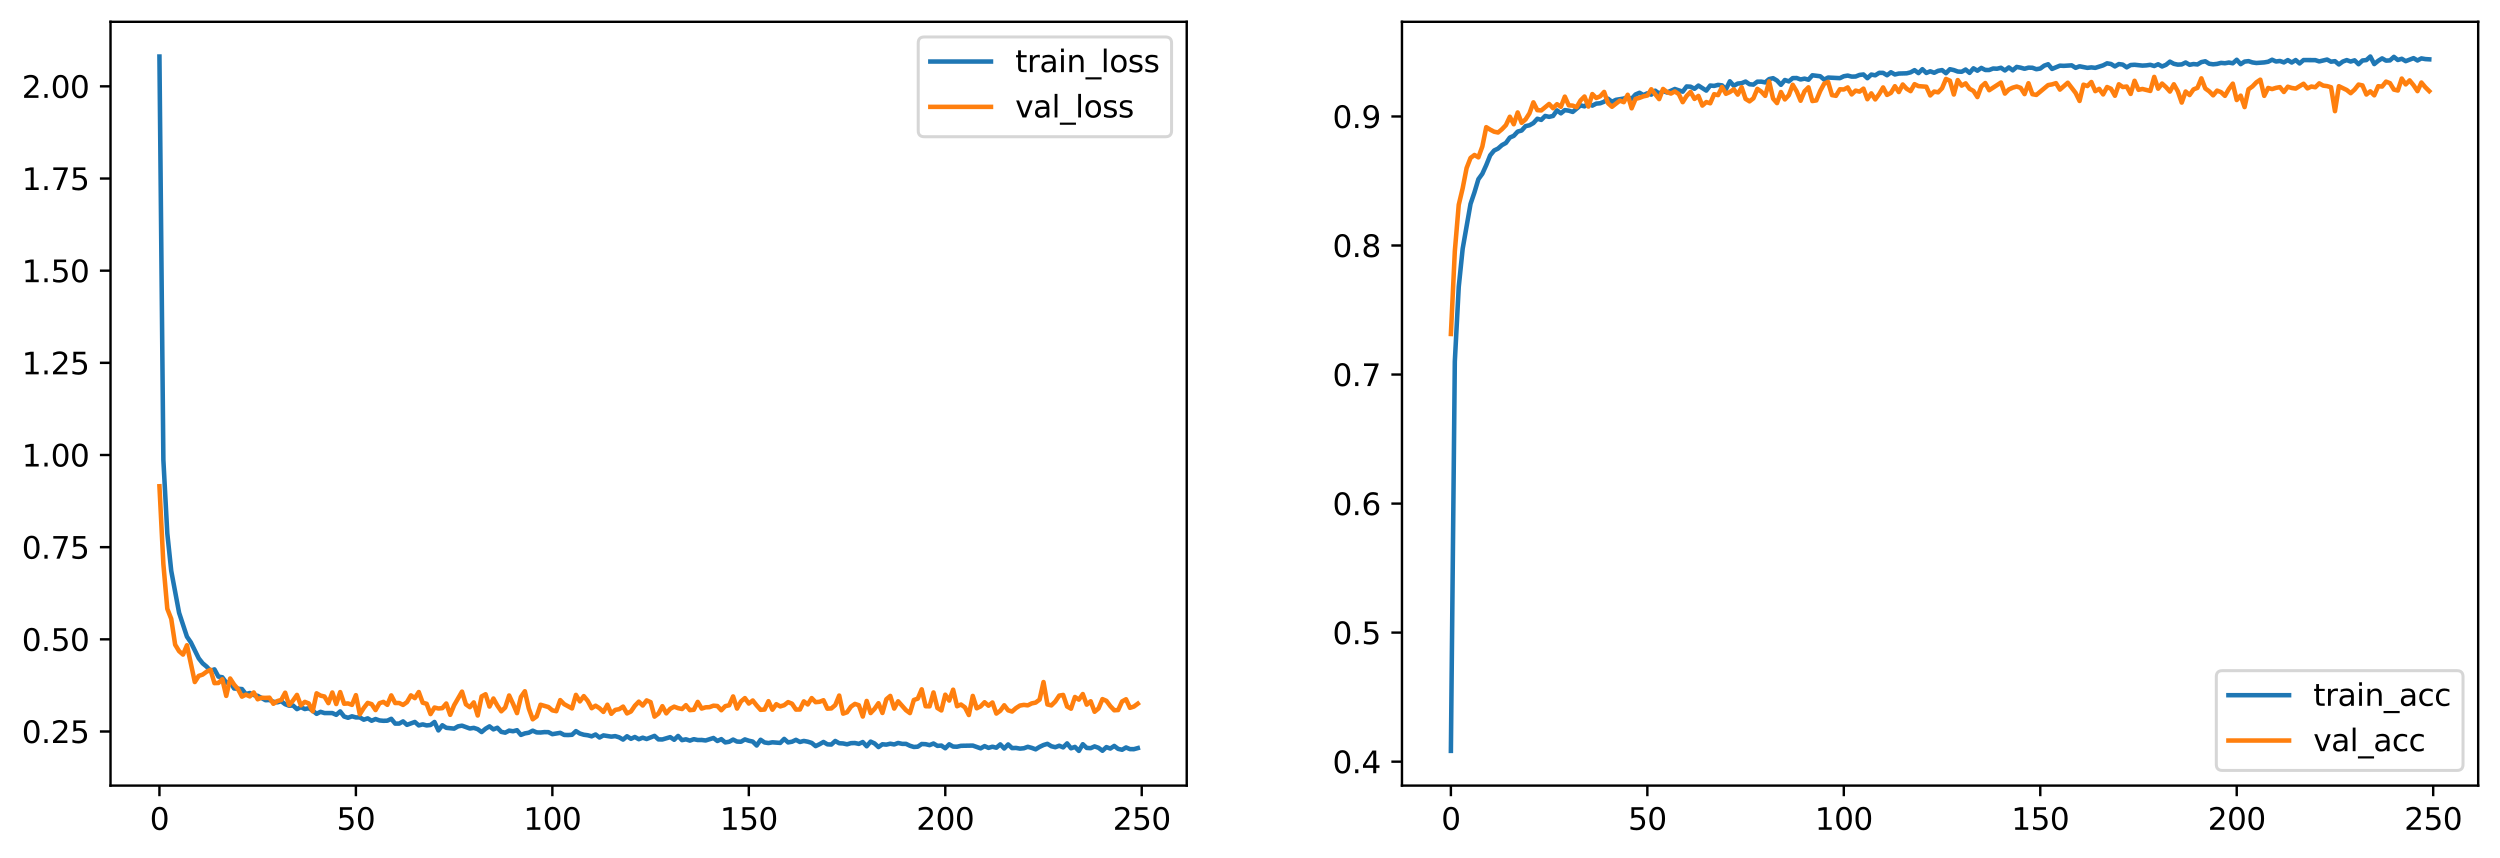 <?xml version="1.0" encoding="utf-8" standalone="no"?>
<!DOCTYPE svg PUBLIC "-//W3C//DTD SVG 1.1//EN"
  "http://www.w3.org/Graphics/SVG/1.1/DTD/svg11.dtd">
<svg xmlns:xlink="http://www.w3.org/1999/xlink" width="824.866pt" height="283.078pt" viewBox="0 0 824.866 283.078" xmlns="http://www.w3.org/2000/svg" version="1.1">
 <defs>
  <style type="text/css">*{stroke-linejoin: round; stroke-linecap: butt}</style>
 </defs>
 <g id="figure_1">
  <g id="patch_1">
   <path d="M 0 283.078 
L 824.866 283.078 
L 824.866 0 
L 0 0 
z
" style="fill: #ffffff"/>
  </g>
  <g id="axes_1">
   <g id="patch_2">
    <path d="M 36.466 259.2 
L 391.557 259.2 
L 391.557 7.2 
L 36.466 7.2 
z
" style="fill: #ffffff"/>
   </g>
   <g id="matplotlib.axis_1">
    <g id="xtick_1">
     <g id="line2d_1">
      <defs>
       <path id="m55090506db" d="M 0 0 
L 0 3.5 
" style="stroke: #000000; stroke-width: 0.8"/>
      </defs>
      <g>
       <use xlink:href="#m55090506db" x="52.606" y="259.2" style="stroke: #000000; stroke-width: 0.8"/>
      </g>
     </g>
     <g id="text_1">
      <!-- 0 -->
      <g transform="translate(49.425 273.798) scale(0.1 -0.1)">
       <defs>
        <path id="DejaVuSans-30" d="M 2034 4250 
Q 1547 4250 1301 3770 
Q 1056 3291 1056 2328 
Q 1056 1369 1301 889 
Q 1547 409 2034 409 
Q 2525 409 2770 889 
Q 3016 1369 3016 2328 
Q 3016 3291 2770 3770 
Q 2525 4250 2034 4250 
z
M 2034 4750 
Q 2819 4750 3233 4129 
Q 3647 3509 3647 2328 
Q 3647 1150 3233 529 
Q 2819 -91 2034 -91 
Q 1250 -91 836 529 
Q 422 1150 422 2328 
Q 422 3509 836 4129 
Q 1250 4750 2034 4750 
z
" transform="scale(0.016)"/>
       </defs>
       <use xlink:href="#DejaVuSans-30"/>
      </g>
     </g>
    </g>
    <g id="xtick_2">
     <g id="line2d_2">
      <g>
       <use xlink:href="#m55090506db" x="117.427" y="259.2" style="stroke: #000000; stroke-width: 0.8"/>
      </g>
     </g>
     <g id="text_2">
      <!-- 50 -->
      <g transform="translate(111.065 273.798) scale(0.1 -0.1)">
       <defs>
        <path id="DejaVuSans-35" d="M 691 4666 
L 3169 4666 
L 3169 4134 
L 1269 4134 
L 1269 2991 
Q 1406 3038 1543 3061 
Q 1681 3084 1819 3084 
Q 2600 3084 3056 2656 
Q 3513 2228 3513 1497 
Q 3513 744 3044 326 
Q 2575 -91 1722 -91 
Q 1428 -91 1123 -41 
Q 819 9 494 109 
L 494 744 
Q 775 591 1075 516 
Q 1375 441 1709 441 
Q 2250 441 2565 725 
Q 2881 1009 2881 1497 
Q 2881 1984 2565 2268 
Q 2250 2553 1709 2553 
Q 1456 2553 1204 2497 
Q 953 2441 691 2322 
L 691 4666 
z
" transform="scale(0.016)"/>
       </defs>
       <use xlink:href="#DejaVuSans-35"/>
       <use xlink:href="#DejaVuSans-30" x="63.623"/>
      </g>
     </g>
    </g>
    <g id="xtick_3">
     <g id="line2d_3">
      <g>
       <use xlink:href="#m55090506db" x="182.249" y="259.2" style="stroke: #000000; stroke-width: 0.8"/>
      </g>
     </g>
     <g id="text_3">
      <!-- 100 -->
      <g transform="translate(172.705 273.798) scale(0.1 -0.1)">
       <defs>
        <path id="DejaVuSans-31" d="M 794 531 
L 1825 531 
L 1825 4091 
L 703 3866 
L 703 4441 
L 1819 4666 
L 2450 4666 
L 2450 531 
L 3481 531 
L 3481 0 
L 794 0 
L 794 531 
z
" transform="scale(0.016)"/>
       </defs>
       <use xlink:href="#DejaVuSans-31"/>
       <use xlink:href="#DejaVuSans-30" x="63.623"/>
       <use xlink:href="#DejaVuSans-30" x="127.246"/>
      </g>
     </g>
    </g>
    <g id="xtick_4">
     <g id="line2d_4">
      <g>
       <use xlink:href="#m55090506db" x="247.07" y="259.2" style="stroke: #000000; stroke-width: 0.8"/>
      </g>
     </g>
     <g id="text_4">
      <!-- 150 -->
      <g transform="translate(237.526 273.798) scale(0.1 -0.1)">
       <use xlink:href="#DejaVuSans-31"/>
       <use xlink:href="#DejaVuSans-35" x="63.623"/>
       <use xlink:href="#DejaVuSans-30" x="127.246"/>
      </g>
     </g>
    </g>
    <g id="xtick_5">
     <g id="line2d_5">
      <g>
       <use xlink:href="#m55090506db" x="311.891" y="259.2" style="stroke: #000000; stroke-width: 0.8"/>
      </g>
     </g>
     <g id="text_5">
      <!-- 200 -->
      <g transform="translate(302.347 273.798) scale(0.1 -0.1)">
       <defs>
        <path id="DejaVuSans-32" d="M 1228 531 
L 3431 531 
L 3431 0 
L 469 0 
L 469 531 
Q 828 903 1448 1529 
Q 2069 2156 2228 2338 
Q 2531 2678 2651 2914 
Q 2772 3150 2772 3378 
Q 2772 3750 2511 3984 
Q 2250 4219 1831 4219 
Q 1534 4219 1204 4116 
Q 875 4013 500 3803 
L 500 4441 
Q 881 4594 1212 4672 
Q 1544 4750 1819 4750 
Q 2544 4750 2975 4387 
Q 3406 4025 3406 3419 
Q 3406 3131 3298 2873 
Q 3191 2616 2906 2266 
Q 2828 2175 2409 1742 
Q 1991 1309 1228 531 
z
" transform="scale(0.016)"/>
       </defs>
       <use xlink:href="#DejaVuSans-32"/>
       <use xlink:href="#DejaVuSans-30" x="63.623"/>
       <use xlink:href="#DejaVuSans-30" x="127.246"/>
      </g>
     </g>
    </g>
    <g id="xtick_6">
     <g id="line2d_6">
      <g>
       <use xlink:href="#m55090506db" x="376.712" y="259.2" style="stroke: #000000; stroke-width: 0.8"/>
      </g>
     </g>
     <g id="text_6">
      <!-- 250 -->
      <g transform="translate(367.169 273.798) scale(0.1 -0.1)">
       <use xlink:href="#DejaVuSans-32"/>
       <use xlink:href="#DejaVuSans-35" x="63.623"/>
       <use xlink:href="#DejaVuSans-30" x="127.246"/>
      </g>
     </g>
    </g>
   </g>
   <g id="matplotlib.axis_2">
    <g id="ytick_1">
     <g id="line2d_7">
      <defs>
       <path id="m81f13181a9" d="M 0 0 
L -3.5 0 
" style="stroke: #000000; stroke-width: 0.8"/>
      </defs>
      <g>
       <use xlink:href="#m81f13181a9" x="36.466" y="241.354" style="stroke: #000000; stroke-width: 0.8"/>
      </g>
     </g>
     <g id="text_7">
      <!-- 0.25 -->
      <g transform="translate(7.2 245.154) scale(0.1 -0.1)">
       <defs>
        <path id="DejaVuSans-2e" d="M 684 794 
L 1344 794 
L 1344 0 
L 684 0 
L 684 794 
z
" transform="scale(0.016)"/>
       </defs>
       <use xlink:href="#DejaVuSans-30"/>
       <use xlink:href="#DejaVuSans-2e" x="63.623"/>
       <use xlink:href="#DejaVuSans-32" x="95.41"/>
       <use xlink:href="#DejaVuSans-35" x="159.033"/>
      </g>
     </g>
    </g>
    <g id="ytick_2">
     <g id="line2d_8">
      <g>
       <use xlink:href="#m81f13181a9" x="36.466" y="210.945" style="stroke: #000000; stroke-width: 0.8"/>
      </g>
     </g>
     <g id="text_8">
      <!-- 0.50 -->
      <g transform="translate(7.2 214.744) scale(0.1 -0.1)">
       <use xlink:href="#DejaVuSans-30"/>
       <use xlink:href="#DejaVuSans-2e" x="63.623"/>
       <use xlink:href="#DejaVuSans-35" x="95.41"/>
       <use xlink:href="#DejaVuSans-30" x="159.033"/>
      </g>
     </g>
    </g>
    <g id="ytick_3">
     <g id="line2d_9">
      <g>
       <use xlink:href="#m81f13181a9" x="36.466" y="180.536" style="stroke: #000000; stroke-width: 0.8"/>
      </g>
     </g>
     <g id="text_9">
      <!-- 0.75 -->
      <g transform="translate(7.2 184.335) scale(0.1 -0.1)">
       <defs>
        <path id="DejaVuSans-37" d="M 525 4666 
L 3525 4666 
L 3525 4397 
L 1831 0 
L 1172 0 
L 2766 4134 
L 525 4134 
L 525 4666 
z
" transform="scale(0.016)"/>
       </defs>
       <use xlink:href="#DejaVuSans-30"/>
       <use xlink:href="#DejaVuSans-2e" x="63.623"/>
       <use xlink:href="#DejaVuSans-37" x="95.41"/>
       <use xlink:href="#DejaVuSans-35" x="159.033"/>
      </g>
     </g>
    </g>
    <g id="ytick_4">
     <g id="line2d_10">
      <g>
       <use xlink:href="#m81f13181a9" x="36.466" y="150.127" style="stroke: #000000; stroke-width: 0.8"/>
      </g>
     </g>
     <g id="text_10">
      <!-- 1.00 -->
      <g transform="translate(7.2 153.926) scale(0.1 -0.1)">
       <use xlink:href="#DejaVuSans-31"/>
       <use xlink:href="#DejaVuSans-2e" x="63.623"/>
       <use xlink:href="#DejaVuSans-30" x="95.41"/>
       <use xlink:href="#DejaVuSans-30" x="159.033"/>
      </g>
     </g>
    </g>
    <g id="ytick_5">
     <g id="line2d_11">
      <g>
       <use xlink:href="#m81f13181a9" x="36.466" y="119.718" style="stroke: #000000; stroke-width: 0.8"/>
      </g>
     </g>
     <g id="text_11">
      <!-- 1.25 -->
      <g transform="translate(7.2 123.517) scale(0.1 -0.1)">
       <use xlink:href="#DejaVuSans-31"/>
       <use xlink:href="#DejaVuSans-2e" x="63.623"/>
       <use xlink:href="#DejaVuSans-32" x="95.41"/>
       <use xlink:href="#DejaVuSans-35" x="159.033"/>
      </g>
     </g>
    </g>
    <g id="ytick_6">
     <g id="line2d_12">
      <g>
       <use xlink:href="#m81f13181a9" x="36.466" y="89.309" style="stroke: #000000; stroke-width: 0.8"/>
      </g>
     </g>
     <g id="text_12">
      <!-- 1.50 -->
      <g transform="translate(7.2 93.108) scale(0.1 -0.1)">
       <use xlink:href="#DejaVuSans-31"/>
       <use xlink:href="#DejaVuSans-2e" x="63.623"/>
       <use xlink:href="#DejaVuSans-35" x="95.41"/>
       <use xlink:href="#DejaVuSans-30" x="159.033"/>
      </g>
     </g>
    </g>
    <g id="ytick_7">
     <g id="line2d_13">
      <g>
       <use xlink:href="#m81f13181a9" x="36.466" y="58.9" style="stroke: #000000; stroke-width: 0.8"/>
      </g>
     </g>
     <g id="text_13">
      <!-- 1.75 -->
      <g transform="translate(7.2 62.699) scale(0.1 -0.1)">
       <use xlink:href="#DejaVuSans-31"/>
       <use xlink:href="#DejaVuSans-2e" x="63.623"/>
       <use xlink:href="#DejaVuSans-37" x="95.41"/>
       <use xlink:href="#DejaVuSans-35" x="159.033"/>
      </g>
     </g>
    </g>
    <g id="ytick_8">
     <g id="line2d_14">
      <g>
       <use xlink:href="#m81f13181a9" x="36.466" y="28.491" style="stroke: #000000; stroke-width: 0.8"/>
      </g>
     </g>
     <g id="text_14">
      <!-- 2.00 -->
      <g transform="translate(7.2 32.29) scale(0.1 -0.1)">
       <use xlink:href="#DejaVuSans-32"/>
       <use xlink:href="#DejaVuSans-2e" x="63.623"/>
       <use xlink:href="#DejaVuSans-30" x="95.41"/>
       <use xlink:href="#DejaVuSans-30" x="159.033"/>
      </g>
     </g>
    </g>
   </g>
   <g id="line2d_15">
    <path d="M 52.606 18.655 
L 53.903 151.743 
L 55.199 175.978 
L 56.495 188.338 
L 59.088 202.178 
L 61.681 210.065 
L 62.978 211.962 
L 65.57 217.216 
L 66.867 218.864 
L 68.163 219.941 
L 69.46 221.35 
L 70.756 220.86 
L 72.053 223.238 
L 73.349 223.458 
L 74.645 225.226 
L 75.942 225.052 
L 77.238 227.159 
L 79.831 227.355 
L 81.127 229.01 
L 82.424 228.655 
L 83.72 229.332 
L 85.017 229.593 
L 87.61 231.033 
L 88.906 230.956 
L 90.202 231.539 
L 91.499 231.741 
L 92.795 231.372 
L 94.092 232.357 
L 95.388 232.85 
L 96.685 232.779 
L 97.981 233.962 
L 99.277 233.324 
L 100.574 233.94 
L 101.87 233.68 
L 103.167 234.462 
L 104.463 235.527 
L 105.76 234.866 
L 107.056 235.27 
L 109.649 235.274 
L 110.945 235.855 
L 112.242 234.732 
L 113.538 236.408 
L 114.835 236.827 
L 116.131 236.343 
L 117.427 236.706 
L 118.724 236.705 
L 120.02 237.462 
L 121.317 237.018 
L 122.613 237.806 
L 123.91 237.244 
L 125.206 237.708 
L 126.502 237.827 
L 127.799 237.786 
L 129.095 237.172 
L 130.392 238.755 
L 131.688 238.756 
L 132.984 238.024 
L 134.281 239.157 
L 136.874 238.212 
L 138.17 239.348 
L 139.467 239.007 
L 140.763 239.349 
L 142.059 239.211 
L 143.356 238.217 
L 144.652 240.988 
L 145.949 239.303 
L 147.245 240.136 
L 149.838 240.405 
L 151.134 239.656 
L 152.431 239.43 
L 155.024 240.369 
L 156.32 240.158 
L 157.617 240.581 
L 158.913 241.534 
L 160.209 240.433 
L 161.506 239.663 
L 162.802 240.654 
L 164.099 240.126 
L 165.395 241.472 
L 166.692 241.741 
L 167.988 241.062 
L 169.284 241.275 
L 170.581 240.93 
L 171.877 242.475 
L 173.174 241.982 
L 174.47 241.757 
L 175.767 241.086 
L 177.063 241.655 
L 178.359 241.69 
L 179.656 241.551 
L 180.952 241.573 
L 182.249 242.234 
L 184.842 241.799 
L 186.138 242.481 
L 187.434 242.524 
L 188.731 242.436 
L 190.027 241.235 
L 191.324 242.033 
L 192.62 242.422 
L 193.916 242.595 
L 195.213 242.948 
L 196.509 242.341 
L 197.806 243.34 
L 199.102 242.642 
L 201.695 243.053 
L 202.991 242.886 
L 204.288 243.279 
L 205.584 244.02 
L 206.881 242.931 
L 208.177 243.759 
L 209.474 243.175 
L 210.77 243.896 
L 212.066 243.399 
L 213.363 243.828 
L 215.956 242.804 
L 217.252 243.965 
L 218.549 243.978 
L 221.141 243.216 
L 222.438 244.083 
L 223.734 242.829 
L 225.031 244.206 
L 226.327 243.932 
L 227.624 244.362 
L 228.92 243.891 
L 230.216 244.167 
L 231.513 244.149 
L 232.809 244.318 
L 235.402 243.504 
L 236.699 244.484 
L 237.995 243.878 
L 239.291 244.951 
L 240.588 244.741 
L 241.884 244.022 
L 243.181 244.678 
L 244.477 244.74 
L 245.774 243.966 
L 247.07 244.404 
L 248.366 244.684 
L 249.663 245.969 
L 250.959 244.094 
L 252.256 244.967 
L 253.552 245.168 
L 254.848 244.919 
L 257.441 245.123 
L 258.738 243.804 
L 260.034 244.958 
L 261.331 244.721 
L 262.627 244.107 
L 263.923 244.811 
L 265.22 244.471 
L 266.516 244.717 
L 267.813 245.117 
L 269.109 246.173 
L 270.406 245.553 
L 271.702 244.808 
L 272.998 245.591 
L 274.295 245.661 
L 275.591 244.484 
L 276.888 245.229 
L 278.184 245.301 
L 279.481 245.585 
L 280.777 245.2 
L 282.073 245.157 
L 283.37 245.438 
L 284.666 244.839 
L 285.963 246.22 
L 287.259 244.694 
L 288.556 245.297 
L 289.852 246.487 
L 291.148 245.57 
L 292.445 245.692 
L 293.741 245.382 
L 295.038 245.629 
L 296.334 245.138 
L 297.631 245.427 
L 298.927 245.431 
L 300.223 246.056 
L 301.52 246.456 
L 302.816 246.369 
L 304.113 245.483 
L 305.409 245.542 
L 306.705 245.855 
L 308.002 245.321 
L 309.298 246.097 
L 310.595 245.995 
L 311.891 246.881 
L 313.188 245.583 
L 314.484 246.333 
L 315.78 246.376 
L 317.077 246.076 
L 320.966 246.001 
L 323.559 246.914 
L 324.855 246.179 
L 326.152 246.756 
L 327.448 246.376 
L 328.745 246.705 
L 330.041 245.61 
L 331.338 246.961 
L 332.634 245.629 
L 333.93 246.831 
L 335.227 246.776 
L 336.523 247.004 
L 337.82 246.882 
L 339.116 246.408 
L 340.413 246.758 
L 341.709 247.236 
L 343.005 246.433 
L 344.302 245.816 
L 345.598 245.425 
L 346.895 246.218 
L 348.191 246.541 
L 349.488 246.048 
L 350.784 246.596 
L 352.08 245.284 
L 353.377 246.896 
L 354.673 246.442 
L 355.97 247.745 
L 357.266 245.557 
L 358.563 246.771 
L 359.859 246.856 
L 361.155 246.271 
L 362.452 246.734 
L 363.748 247.708 
L 365.045 246.511 
L 366.341 246.976 
L 367.637 246.123 
L 368.934 247.094 
L 370.23 247.378 
L 371.527 246.625 
L 372.823 247.169 
L 374.12 247.189 
L 375.416 246.836 
L 375.416 246.836 
" clip-path="url(#pe7d62c629b)" style="fill: none; stroke: #1f77b4; stroke-width: 1.5; stroke-linecap: square"/>
   </g>
   <g id="line2d_16">
    <path d="M 52.606 160.44 
L 53.903 186.114 
L 55.199 200.861 
L 56.495 204.172 
L 57.792 212.72 
L 59.088 214.845 
L 60.385 215.976 
L 61.681 212.907 
L 64.274 225.021 
L 65.57 223.004 
L 66.867 222.575 
L 68.163 221.632 
L 69.46 220.988 
L 70.756 225.394 
L 72.053 225.343 
L 73.349 224.12 
L 74.645 229.598 
L 75.942 223.879 
L 77.238 225.877 
L 78.535 227.378 
L 79.831 229.846 
L 81.127 229.205 
L 82.424 229.774 
L 83.72 228.478 
L 85.017 230.72 
L 86.313 230.212 
L 87.61 230.269 
L 88.906 230.198 
L 90.202 232.21 
L 91.499 231.313 
L 92.795 230.944 
L 94.092 228.56 
L 95.388 232.619 
L 96.685 231.131 
L 97.981 229.292 
L 99.277 232.725 
L 100.574 231.586 
L 101.87 232.093 
L 103.167 234.691 
L 104.463 228.765 
L 105.76 229.514 
L 107.056 229.812 
L 108.352 231.994 
L 109.649 228.489 
L 110.945 232.289 
L 112.242 228.37 
L 113.538 232.19 
L 114.835 232.094 
L 116.131 232.563 
L 117.427 229.372 
L 118.724 235.687 
L 120.02 233.609 
L 121.317 231.927 
L 122.613 232.329 
L 123.91 234.275 
L 125.206 232.035 
L 126.502 231.586 
L 127.799 232.556 
L 129.095 229.45 
L 130.392 231.963 
L 131.688 231.947 
L 132.984 232.582 
L 134.281 231.669 
L 135.577 229.439 
L 136.874 230.34 
L 138.17 228.332 
L 139.467 231.854 
L 140.763 232.213 
L 142.059 235.599 
L 143.356 233.453 
L 144.652 233.77 
L 145.949 233.643 
L 147.245 232.127 
L 148.542 235.846 
L 149.838 232.695 
L 152.431 228.206 
L 153.727 232.4 
L 155.024 233.328 
L 156.32 231.758 
L 157.617 236.073 
L 158.913 229.774 
L 160.209 229.073 
L 161.506 233.116 
L 162.802 230.479 
L 164.099 232.798 
L 165.395 234.684 
L 166.692 233.443 
L 167.988 229.472 
L 169.284 232.244 
L 170.581 235.289 
L 171.877 229.949 
L 173.174 228.082 
L 174.47 233.751 
L 175.767 237.324 
L 177.063 236.382 
L 178.359 232.526 
L 180.952 233.288 
L 182.249 234.374 
L 183.545 234.653 
L 184.842 231.005 
L 186.138 232.33 
L 188.731 233.742 
L 190.027 229.278 
L 191.324 231.415 
L 192.62 229.689 
L 193.916 231.251 
L 195.213 233.671 
L 196.509 232.845 
L 197.806 233.673 
L 199.102 234.889 
L 200.399 232.523 
L 201.695 235.51 
L 202.991 234.233 
L 204.288 233.994 
L 205.584 233.141 
L 206.881 235.389 
L 208.177 234.752 
L 209.474 232.856 
L 210.77 231.514 
L 212.066 232.774 
L 213.363 231.096 
L 214.659 231.669 
L 215.956 236.436 
L 217.252 235.45 
L 218.549 233.01 
L 219.845 235.363 
L 221.141 233.864 
L 222.438 233.161 
L 223.734 233.653 
L 225.031 233.929 
L 226.327 232.671 
L 227.624 234.311 
L 228.92 234.185 
L 230.216 231.594 
L 231.513 233.787 
L 232.809 233.38 
L 234.106 233.321 
L 235.402 232.838 
L 236.699 232.947 
L 237.995 234.335 
L 239.291 232.996 
L 240.588 232.703 
L 241.884 229.789 
L 243.181 233.782 
L 244.477 231.439 
L 245.774 230.345 
L 247.07 232.13 
L 248.366 231.128 
L 249.663 232.765 
L 250.959 234.21 
L 252.256 234.108 
L 253.552 231.361 
L 254.848 234.16 
L 256.145 232.348 
L 257.441 233.078 
L 258.738 232.674 
L 260.034 231.66 
L 261.331 232.191 
L 262.627 234.124 
L 263.923 234.092 
L 265.22 231.422 
L 266.516 232.426 
L 267.813 230.341 
L 269.109 231.68 
L 270.406 231.552 
L 271.702 231.045 
L 272.998 233.821 
L 274.295 233.739 
L 275.591 232.641 
L 276.888 229.5 
L 278.184 235.463 
L 279.481 235.004 
L 280.777 233.148 
L 282.073 232.255 
L 283.37 232.685 
L 284.666 236.413 
L 285.963 231.28 
L 287.259 235.264 
L 288.556 233.883 
L 289.852 232.032 
L 291.148 235.231 
L 292.445 230.716 
L 293.741 229.618 
L 295.038 233.78 
L 296.334 231.398 
L 298.927 234.321 
L 300.223 235.28 
L 301.52 230.954 
L 302.816 230.513 
L 304.113 227.448 
L 305.409 233.015 
L 306.705 233.049 
L 308.002 228.48 
L 309.298 233.61 
L 310.595 234.408 
L 311.891 229.217 
L 313.188 231.147 
L 314.484 227.569 
L 315.78 233.019 
L 317.077 232.459 
L 318.373 233.385 
L 319.67 235.91 
L 320.966 229.621 
L 322.263 233.696 
L 323.559 233.07 
L 324.855 231.707 
L 326.152 232.845 
L 327.448 231.791 
L 328.745 235.431 
L 330.041 234.506 
L 331.338 232.708 
L 332.634 234.358 
L 333.93 234.77 
L 335.227 233.625 
L 336.523 232.795 
L 337.82 232.572 
L 339.116 232.728 
L 340.413 232.084 
L 341.709 231.814 
L 343.005 230.832 
L 344.302 225.051 
L 345.598 232.432 
L 346.895 232.743 
L 348.191 231.464 
L 349.488 229.517 
L 350.784 229.295 
L 352.08 233.102 
L 353.377 233.825 
L 354.673 229.978 
L 355.97 230.847 
L 357.266 229.008 
L 358.563 232.493 
L 359.859 231.392 
L 361.155 234.837 
L 362.452 233.755 
L 363.748 230.677 
L 365.045 231.228 
L 366.341 232.976 
L 367.637 234.349 
L 368.934 234.271 
L 370.23 231.438 
L 371.527 230.724 
L 372.823 233.544 
L 374.12 233.132 
L 375.416 232.178 
L 375.416 232.178 
" clip-path="url(#pe7d62c629b)" style="fill: none; stroke: #ff7f0e; stroke-width: 1.5; stroke-linecap: square"/>
   </g>
   <g id="patch_3">
    <path d="M 36.466 259.2 
L 36.466 7.2 
" style="fill: none; stroke: #000000; stroke-width: 0.8; stroke-linejoin: miter; stroke-linecap: square"/>
   </g>
   <g id="patch_4">
    <path d="M 391.557 259.2 
L 391.557 7.2 
" style="fill: none; stroke: #000000; stroke-width: 0.8; stroke-linejoin: miter; stroke-linecap: square"/>
   </g>
   <g id="patch_5">
    <path d="M 36.466 259.2 
L 391.557 259.2 
" style="fill: none; stroke: #000000; stroke-width: 0.8; stroke-linejoin: miter; stroke-linecap: square"/>
   </g>
   <g id="patch_6">
    <path d="M 36.466 7.2 
L 391.557 7.2 
" style="fill: none; stroke: #000000; stroke-width: 0.8; stroke-linejoin: miter; stroke-linecap: square"/>
   </g>
   <g id="legend_1">
    <g id="patch_7">
     <path d="M 304.966 45.112 
L 384.557 45.112 
Q 386.557 45.112 386.557 43.112 
L 386.557 14.2 
Q 386.557 12.2 384.557 12.2 
L 304.966 12.2 
Q 302.966 12.2 302.966 14.2 
L 302.966 43.112 
Q 302.966 45.112 304.966 45.112 
z
" style="fill: #ffffff; opacity: 0.8; stroke: #cccccc; stroke-linejoin: miter"/>
    </g>
    <g id="line2d_17">
     <path d="M 306.966 20.298 
L 316.966 20.298 
L 326.966 20.298 
" style="fill: none; stroke: #1f77b4; stroke-width: 1.5; stroke-linecap: square"/>
    </g>
    <g id="text_15">
     <!-- train_loss -->
     <g transform="translate(334.966 23.798) scale(0.1 -0.1)">
      <defs>
       <path id="DejaVuSans-74" d="M 1172 4494 
L 1172 3500 
L 2356 3500 
L 2356 3053 
L 1172 3053 
L 1172 1153 
Q 1172 725 1289 603 
Q 1406 481 1766 481 
L 2356 481 
L 2356 0 
L 1766 0 
Q 1100 0 847 248 
Q 594 497 594 1153 
L 594 3053 
L 172 3053 
L 172 3500 
L 594 3500 
L 594 4494 
L 1172 4494 
z
" transform="scale(0.016)"/>
       <path id="DejaVuSans-72" d="M 2631 2963 
Q 2534 3019 2420 3045 
Q 2306 3072 2169 3072 
Q 1681 3072 1420 2755 
Q 1159 2438 1159 1844 
L 1159 0 
L 581 0 
L 581 3500 
L 1159 3500 
L 1159 2956 
Q 1341 3275 1631 3429 
Q 1922 3584 2338 3584 
Q 2397 3584 2469 3576 
Q 2541 3569 2628 3553 
L 2631 2963 
z
" transform="scale(0.016)"/>
       <path id="DejaVuSans-61" d="M 2194 1759 
Q 1497 1759 1228 1600 
Q 959 1441 959 1056 
Q 959 750 1161 570 
Q 1363 391 1709 391 
Q 2188 391 2477 730 
Q 2766 1069 2766 1631 
L 2766 1759 
L 2194 1759 
z
M 3341 1997 
L 3341 0 
L 2766 0 
L 2766 531 
Q 2569 213 2275 61 
Q 1981 -91 1556 -91 
Q 1019 -91 701 211 
Q 384 513 384 1019 
Q 384 1609 779 1909 
Q 1175 2209 1959 2209 
L 2766 2209 
L 2766 2266 
Q 2766 2663 2505 2880 
Q 2244 3097 1772 3097 
Q 1472 3097 1187 3025 
Q 903 2953 641 2809 
L 641 3341 
Q 956 3463 1253 3523 
Q 1550 3584 1831 3584 
Q 2591 3584 2966 3190 
Q 3341 2797 3341 1997 
z
" transform="scale(0.016)"/>
       <path id="DejaVuSans-69" d="M 603 3500 
L 1178 3500 
L 1178 0 
L 603 0 
L 603 3500 
z
M 603 4863 
L 1178 4863 
L 1178 4134 
L 603 4134 
L 603 4863 
z
" transform="scale(0.016)"/>
       <path id="DejaVuSans-6e" d="M 3513 2113 
L 3513 0 
L 2938 0 
L 2938 2094 
Q 2938 2591 2744 2837 
Q 2550 3084 2163 3084 
Q 1697 3084 1428 2787 
Q 1159 2491 1159 1978 
L 1159 0 
L 581 0 
L 581 3500 
L 1159 3500 
L 1159 2956 
Q 1366 3272 1645 3428 
Q 1925 3584 2291 3584 
Q 2894 3584 3203 3211 
Q 3513 2838 3513 2113 
z
" transform="scale(0.016)"/>
       <path id="DejaVuSans-5f" d="M 3263 -1063 
L 3263 -1509 
L -63 -1509 
L -63 -1063 
L 3263 -1063 
z
" transform="scale(0.016)"/>
       <path id="DejaVuSans-6c" d="M 603 4863 
L 1178 4863 
L 1178 0 
L 603 0 
L 603 4863 
z
" transform="scale(0.016)"/>
       <path id="DejaVuSans-6f" d="M 1959 3097 
Q 1497 3097 1228 2736 
Q 959 2375 959 1747 
Q 959 1119 1226 758 
Q 1494 397 1959 397 
Q 2419 397 2687 759 
Q 2956 1122 2956 1747 
Q 2956 2369 2687 2733 
Q 2419 3097 1959 3097 
z
M 1959 3584 
Q 2709 3584 3137 3096 
Q 3566 2609 3566 1747 
Q 3566 888 3137 398 
Q 2709 -91 1959 -91 
Q 1206 -91 779 398 
Q 353 888 353 1747 
Q 353 2609 779 3096 
Q 1206 3584 1959 3584 
z
" transform="scale(0.016)"/>
       <path id="DejaVuSans-73" d="M 2834 3397 
L 2834 2853 
Q 2591 2978 2328 3040 
Q 2066 3103 1784 3103 
Q 1356 3103 1142 2972 
Q 928 2841 928 2578 
Q 928 2378 1081 2264 
Q 1234 2150 1697 2047 
L 1894 2003 
Q 2506 1872 2764 1633 
Q 3022 1394 3022 966 
Q 3022 478 2636 193 
Q 2250 -91 1575 -91 
Q 1294 -91 989 -36 
Q 684 19 347 128 
L 347 722 
Q 666 556 975 473 
Q 1284 391 1588 391 
Q 1994 391 2212 530 
Q 2431 669 2431 922 
Q 2431 1156 2273 1281 
Q 2116 1406 1581 1522 
L 1381 1569 
Q 847 1681 609 1914 
Q 372 2147 372 2553 
Q 372 3047 722 3315 
Q 1072 3584 1716 3584 
Q 2034 3584 2315 3537 
Q 2597 3491 2834 3397 
z
" transform="scale(0.016)"/>
      </defs>
      <use xlink:href="#DejaVuSans-74"/>
      <use xlink:href="#DejaVuSans-72" x="39.209"/>
      <use xlink:href="#DejaVuSans-61" x="80.322"/>
      <use xlink:href="#DejaVuSans-69" x="141.602"/>
      <use xlink:href="#DejaVuSans-6e" x="169.385"/>
      <use xlink:href="#DejaVuSans-5f" x="232.764"/>
      <use xlink:href="#DejaVuSans-6c" x="282.764"/>
      <use xlink:href="#DejaVuSans-6f" x="310.547"/>
      <use xlink:href="#DejaVuSans-73" x="371.729"/>
      <use xlink:href="#DejaVuSans-73" x="423.828"/>
     </g>
    </g>
    <g id="line2d_18">
     <path d="M 306.966 35.255 
L 316.966 35.255 
L 326.966 35.255 
" style="fill: none; stroke: #ff7f0e; stroke-width: 1.5; stroke-linecap: square"/>
    </g>
    <g id="text_16">
     <!-- val_loss -->
     <g transform="translate(334.966 38.755) scale(0.1 -0.1)">
      <defs>
       <path id="DejaVuSans-76" d="M 191 3500 
L 800 3500 
L 1894 563 
L 2988 3500 
L 3597 3500 
L 2284 0 
L 1503 0 
L 191 3500 
z
" transform="scale(0.016)"/>
      </defs>
      <use xlink:href="#DejaVuSans-76"/>
      <use xlink:href="#DejaVuSans-61" x="59.18"/>
      <use xlink:href="#DejaVuSans-6c" x="120.459"/>
      <use xlink:href="#DejaVuSans-5f" x="148.242"/>
      <use xlink:href="#DejaVuSans-6c" x="198.242"/>
      <use xlink:href="#DejaVuSans-6f" x="226.025"/>
      <use xlink:href="#DejaVuSans-73" x="287.207"/>
      <use xlink:href="#DejaVuSans-73" x="339.307"/>
     </g>
    </g>
   </g>
  </g>
  <g id="axes_2">
   <g id="patch_8">
    <path d="M 462.575 259.2 
L 817.666 259.2 
L 817.666 7.2 
L 462.575 7.2 
z
" style="fill: #ffffff"/>
   </g>
   <g id="matplotlib.axis_3">
    <g id="xtick_7">
     <g id="line2d_19">
      <g>
       <use xlink:href="#m55090506db" x="478.715" y="259.2" style="stroke: #000000; stroke-width: 0.8"/>
      </g>
     </g>
     <g id="text_17">
      <!-- 0 -->
      <g transform="translate(475.534 273.798) scale(0.1 -0.1)">
       <use xlink:href="#DejaVuSans-30"/>
      </g>
     </g>
    </g>
    <g id="xtick_8">
     <g id="line2d_20">
      <g>
       <use xlink:href="#m55090506db" x="543.536" y="259.2" style="stroke: #000000; stroke-width: 0.8"/>
      </g>
     </g>
     <g id="text_18">
      <!-- 50 -->
      <g transform="translate(537.174 273.798) scale(0.1 -0.1)">
       <use xlink:href="#DejaVuSans-35"/>
       <use xlink:href="#DejaVuSans-30" x="63.623"/>
      </g>
     </g>
    </g>
    <g id="xtick_9">
     <g id="line2d_21">
      <g>
       <use xlink:href="#m55090506db" x="608.358" y="259.2" style="stroke: #000000; stroke-width: 0.8"/>
      </g>
     </g>
     <g id="text_19">
      <!-- 100 -->
      <g transform="translate(598.814 273.798) scale(0.1 -0.1)">
       <use xlink:href="#DejaVuSans-31"/>
       <use xlink:href="#DejaVuSans-30" x="63.623"/>
       <use xlink:href="#DejaVuSans-30" x="127.246"/>
      </g>
     </g>
    </g>
    <g id="xtick_10">
     <g id="line2d_22">
      <g>
       <use xlink:href="#m55090506db" x="673.179" y="259.2" style="stroke: #000000; stroke-width: 0.8"/>
      </g>
     </g>
     <g id="text_20">
      <!-- 150 -->
      <g transform="translate(663.635 273.798) scale(0.1 -0.1)">
       <use xlink:href="#DejaVuSans-31"/>
       <use xlink:href="#DejaVuSans-35" x="63.623"/>
       <use xlink:href="#DejaVuSans-30" x="127.246"/>
      </g>
     </g>
    </g>
    <g id="xtick_11">
     <g id="line2d_23">
      <g>
       <use xlink:href="#m55090506db" x="738" y="259.2" style="stroke: #000000; stroke-width: 0.8"/>
      </g>
     </g>
     <g id="text_21">
      <!-- 200 -->
      <g transform="translate(728.457 273.798) scale(0.1 -0.1)">
       <use xlink:href="#DejaVuSans-32"/>
       <use xlink:href="#DejaVuSans-30" x="63.623"/>
       <use xlink:href="#DejaVuSans-30" x="127.246"/>
      </g>
     </g>
    </g>
    <g id="xtick_12">
     <g id="line2d_24">
      <g>
       <use xlink:href="#m55090506db" x="802.822" y="259.2" style="stroke: #000000; stroke-width: 0.8"/>
      </g>
     </g>
     <g id="text_22">
      <!-- 250 -->
      <g transform="translate(793.278 273.798) scale(0.1 -0.1)">
       <use xlink:href="#DejaVuSans-32"/>
       <use xlink:href="#DejaVuSans-35" x="63.623"/>
       <use xlink:href="#DejaVuSans-30" x="127.246"/>
      </g>
     </g>
    </g>
   </g>
   <g id="matplotlib.axis_4">
    <g id="ytick_9">
     <g id="line2d_25">
      <g>
       <use xlink:href="#m81f13181a9" x="462.575" y="251.306" style="stroke: #000000; stroke-width: 0.8"/>
      </g>
     </g>
     <g id="text_23">
      <!-- 0.4 -->
      <g transform="translate(439.672 255.105) scale(0.1 -0.1)">
       <defs>
        <path id="DejaVuSans-34" d="M 2419 4116 
L 825 1625 
L 2419 1625 
L 2419 4116 
z
M 2253 4666 
L 3047 4666 
L 3047 1625 
L 3713 1625 
L 3713 1100 
L 3047 1100 
L 3047 0 
L 2419 0 
L 2419 1100 
L 313 1100 
L 313 1709 
L 2253 4666 
z
" transform="scale(0.016)"/>
       </defs>
       <use xlink:href="#DejaVuSans-30"/>
       <use xlink:href="#DejaVuSans-2e" x="63.623"/>
       <use xlink:href="#DejaVuSans-34" x="95.41"/>
      </g>
     </g>
    </g>
    <g id="ytick_10">
     <g id="line2d_26">
      <g>
       <use xlink:href="#m81f13181a9" x="462.575" y="208.73" style="stroke: #000000; stroke-width: 0.8"/>
      </g>
     </g>
     <g id="text_24">
      <!-- 0.5 -->
      <g transform="translate(439.672 212.529) scale(0.1 -0.1)">
       <use xlink:href="#DejaVuSans-30"/>
       <use xlink:href="#DejaVuSans-2e" x="63.623"/>
       <use xlink:href="#DejaVuSans-35" x="95.41"/>
      </g>
     </g>
    </g>
    <g id="ytick_11">
     <g id="line2d_27">
      <g>
       <use xlink:href="#m81f13181a9" x="462.575" y="166.154" style="stroke: #000000; stroke-width: 0.8"/>
      </g>
     </g>
     <g id="text_25">
      <!-- 0.6 -->
      <g transform="translate(439.672 169.954) scale(0.1 -0.1)">
       <defs>
        <path id="DejaVuSans-36" d="M 2113 2584 
Q 1688 2584 1439 2293 
Q 1191 2003 1191 1497 
Q 1191 994 1439 701 
Q 1688 409 2113 409 
Q 2538 409 2786 701 
Q 3034 994 3034 1497 
Q 3034 2003 2786 2293 
Q 2538 2584 2113 2584 
z
M 3366 4563 
L 3366 3988 
Q 3128 4100 2886 4159 
Q 2644 4219 2406 4219 
Q 1781 4219 1451 3797 
Q 1122 3375 1075 2522 
Q 1259 2794 1537 2939 
Q 1816 3084 2150 3084 
Q 2853 3084 3261 2657 
Q 3669 2231 3669 1497 
Q 3669 778 3244 343 
Q 2819 -91 2113 -91 
Q 1303 -91 875 529 
Q 447 1150 447 2328 
Q 447 3434 972 4092 
Q 1497 4750 2381 4750 
Q 2619 4750 2861 4703 
Q 3103 4656 3366 4563 
z
" transform="scale(0.016)"/>
       </defs>
       <use xlink:href="#DejaVuSans-30"/>
       <use xlink:href="#DejaVuSans-2e" x="63.623"/>
       <use xlink:href="#DejaVuSans-36" x="95.41"/>
      </g>
     </g>
    </g>
    <g id="ytick_12">
     <g id="line2d_28">
      <g>
       <use xlink:href="#m81f13181a9" x="462.575" y="123.579" style="stroke: #000000; stroke-width: 0.8"/>
      </g>
     </g>
     <g id="text_26">
      <!-- 0.7 -->
      <g transform="translate(439.672 127.378) scale(0.1 -0.1)">
       <use xlink:href="#DejaVuSans-30"/>
       <use xlink:href="#DejaVuSans-2e" x="63.623"/>
       <use xlink:href="#DejaVuSans-37" x="95.41"/>
      </g>
     </g>
    </g>
    <g id="ytick_13">
     <g id="line2d_29">
      <g>
       <use xlink:href="#m81f13181a9" x="462.575" y="81.003" style="stroke: #000000; stroke-width: 0.8"/>
      </g>
     </g>
     <g id="text_27">
      <!-- 0.8 -->
      <g transform="translate(439.672 84.802) scale(0.1 -0.1)">
       <defs>
        <path id="DejaVuSans-38" d="M 2034 2216 
Q 1584 2216 1326 1975 
Q 1069 1734 1069 1313 
Q 1069 891 1326 650 
Q 1584 409 2034 409 
Q 2484 409 2743 651 
Q 3003 894 3003 1313 
Q 3003 1734 2745 1975 
Q 2488 2216 2034 2216 
z
M 1403 2484 
Q 997 2584 770 2862 
Q 544 3141 544 3541 
Q 544 4100 942 4425 
Q 1341 4750 2034 4750 
Q 2731 4750 3128 4425 
Q 3525 4100 3525 3541 
Q 3525 3141 3298 2862 
Q 3072 2584 2669 2484 
Q 3125 2378 3379 2068 
Q 3634 1759 3634 1313 
Q 3634 634 3220 271 
Q 2806 -91 2034 -91 
Q 1263 -91 848 271 
Q 434 634 434 1313 
Q 434 1759 690 2068 
Q 947 2378 1403 2484 
z
M 1172 3481 
Q 1172 3119 1398 2916 
Q 1625 2713 2034 2713 
Q 2441 2713 2670 2916 
Q 2900 3119 2900 3481 
Q 2900 3844 2670 4047 
Q 2441 4250 2034 4250 
Q 1625 4250 1398 4047 
Q 1172 3844 1172 3481 
z
" transform="scale(0.016)"/>
       </defs>
       <use xlink:href="#DejaVuSans-30"/>
       <use xlink:href="#DejaVuSans-2e" x="63.623"/>
       <use xlink:href="#DejaVuSans-38" x="95.41"/>
      </g>
     </g>
    </g>
    <g id="ytick_14">
     <g id="line2d_30">
      <g>
       <use xlink:href="#m81f13181a9" x="462.575" y="38.427" style="stroke: #000000; stroke-width: 0.8"/>
      </g>
     </g>
     <g id="text_28">
      <!-- 0.9 -->
      <g transform="translate(439.672 42.227) scale(0.1 -0.1)">
       <defs>
        <path id="DejaVuSans-39" d="M 703 97 
L 703 672 
Q 941 559 1184 500 
Q 1428 441 1663 441 
Q 2288 441 2617 861 
Q 2947 1281 2994 2138 
Q 2813 1869 2534 1725 
Q 2256 1581 1919 1581 
Q 1219 1581 811 2004 
Q 403 2428 403 3163 
Q 403 3881 828 4315 
Q 1253 4750 1959 4750 
Q 2769 4750 3195 4129 
Q 3622 3509 3622 2328 
Q 3622 1225 3098 567 
Q 2575 -91 1691 -91 
Q 1453 -91 1209 -44 
Q 966 3 703 97 
z
M 1959 2075 
Q 2384 2075 2632 2365 
Q 2881 2656 2881 3163 
Q 2881 3666 2632 3958 
Q 2384 4250 1959 4250 
Q 1534 4250 1286 3958 
Q 1038 3666 1038 3163 
Q 1038 2656 1286 2365 
Q 1534 2075 1959 2075 
z
" transform="scale(0.016)"/>
       </defs>
       <use xlink:href="#DejaVuSans-30"/>
       <use xlink:href="#DejaVuSans-2e" x="63.623"/>
       <use xlink:href="#DejaVuSans-39" x="95.41"/>
      </g>
     </g>
    </g>
   </g>
   <g id="line2d_31">
    <path d="M 478.715 247.745 
L 480.012 119.283 
L 481.308 94.635 
L 482.604 82.046 
L 485.197 67.295 
L 486.494 63.458 
L 487.79 59.126 
L 489.087 57.34 
L 490.383 54.476 
L 491.679 51.251 
L 492.976 49.66 
L 494.272 49.019 
L 495.569 47.874 
L 496.865 47.169 
L 498.162 45.388 
L 499.458 44.825 
L 500.754 43.41 
L 502.051 43.068 
L 503.347 41.624 
L 504.644 41.34 
L 505.94 40.601 
L 507.237 39.186 
L 508.533 39.549 
L 509.829 38.261 
L 511.126 38.555 
L 512.422 38.252 
L 513.719 36.426 
L 515.015 37.39 
L 516.312 36.333 
L 517.608 36.514 
L 518.904 36.925 
L 521.497 34.767 
L 522.794 35.09 
L 524.09 34.111 
L 525.387 34.845 
L 526.683 34.184 
L 527.979 34.072 
L 529.276 33.558 
L 530.572 32.579 
L 531.869 33.587 
L 533.165 32.941 
L 535.758 32.515 
L 537.054 32.05 
L 538.351 32.604 
L 539.647 31.169 
L 540.944 30.616 
L 542.24 31.365 
L 543.536 30.783 
L 544.833 31.223 
L 546.129 29.926 
L 547.426 30.89 
L 548.722 30.009 
L 550.019 30.519 
L 552.611 29.368 
L 555.204 30.244 
L 556.501 28.527 
L 557.797 28.605 
L 559.094 29.29 
L 560.39 28.238 
L 562.983 29.887 
L 564.279 28.228 
L 565.576 28.345 
L 566.872 28.008 
L 568.169 28.169 
L 569.465 29.452 
L 570.761 26.828 
L 572.058 28.301 
L 573.354 27.577 
L 574.651 27.44 
L 575.947 26.911 
L 577.244 27.792 
L 578.54 27.915 
L 579.836 26.941 
L 581.133 26.936 
L 582.429 27.19 
L 583.726 26.089 
L 585.022 25.8 
L 586.319 26.588 
L 587.615 27.983 
L 588.911 26.402 
L 590.208 26.853 
L 591.504 25.776 
L 592.801 25.742 
L 594.097 26.221 
L 595.393 25.942 
L 596.69 26.3 
L 597.986 24.841 
L 600.579 25.159 
L 601.876 26.27 
L 603.172 25.585 
L 607.061 25.786 
L 608.358 25.159 
L 609.654 24.939 
L 610.951 25.277 
L 612.247 25.252 
L 613.543 24.728 
L 614.84 24.572 
L 616.136 25.795 
L 617.433 24.601 
L 618.729 24.851 
L 620.026 24.029 
L 621.322 24.043 
L 622.618 24.826 
L 623.915 23.843 
L 625.211 24.567 
L 626.508 24.268 
L 629.101 24.19 
L 630.397 23.872 
L 631.693 23.152 
L 632.99 24.117 
L 634.286 22.834 
L 635.583 24.068 
L 636.879 23.52 
L 638.176 24.014 
L 639.472 23.368 
L 640.768 23.133 
L 642.065 24.151 
L 643.361 22.839 
L 644.658 23.123 
L 645.954 23.603 
L 647.251 23.681 
L 648.547 22.947 
L 649.843 24.038 
L 651.14 22.546 
L 652.436 23.324 
L 653.733 22.413 
L 655.029 23.084 
L 656.325 23.094 
L 657.622 22.604 
L 658.918 22.678 
L 660.215 22.364 
L 661.511 23.241 
L 662.808 22.257 
L 664.104 23.206 
L 665.4 22.085 
L 666.697 22.325 
L 667.993 22.688 
L 669.29 22.32 
L 670.586 22.36 
L 671.883 22.834 
L 673.179 22.614 
L 674.475 21.669 
L 675.772 21.2 
L 677.068 22.736 
L 679.661 21.665 
L 680.958 21.728 
L 683.55 21.562 
L 684.847 22.379 
L 686.143 21.875 
L 688.736 22.389 
L 690.033 22.237 
L 691.329 22.389 
L 693.922 21.567 
L 695.218 20.896 
L 696.515 21.116 
L 697.811 21.909 
L 699.108 21.141 
L 700.404 21.322 
L 701.7 22.213 
L 702.997 21.459 
L 704.293 21.371 
L 706.886 21.645 
L 708.183 21.572 
L 709.479 21.386 
L 710.775 21.777 
L 712.072 21.209 
L 713.368 21.929 
L 714.665 21.386 
L 715.961 20.343 
L 717.257 21.053 
L 718.554 21.327 
L 719.85 21.253 
L 721.147 20.617 
L 722.443 21.376 
L 723.74 21.131 
L 725.036 21.268 
L 726.332 20.49 
L 727.629 20.221 
L 728.925 21.033 
L 730.222 21.214 
L 731.518 21.082 
L 732.815 20.749 
L 734.111 20.867 
L 735.407 20.632 
L 736.704 20.877 
L 738 19.731 
L 739.297 21.156 
L 740.593 20.328 
L 741.89 20.172 
L 743.186 20.598 
L 744.482 20.784 
L 747.075 20.593 
L 748.372 20.372 
L 749.668 19.712 
L 750.965 20.289 
L 752.261 20.118 
L 753.557 20.588 
L 754.854 19.834 
L 756.15 20.627 
L 757.447 19.819 
L 758.743 20.93 
L 760.04 19.819 
L 763.929 19.839 
L 765.225 20.265 
L 767.818 19.648 
L 769.114 20.353 
L 770.411 20.182 
L 771.707 21.258 
L 773.004 20.309 
L 774.3 19.834 
L 775.597 20.304 
L 776.893 19.912 
L 778.189 21.18 
L 779.486 19.961 
L 780.782 19.819 
L 782.079 18.655 
L 783.375 21.136 
L 784.672 20.074 
L 785.968 19.266 
L 787.264 20.005 
L 788.561 19.922 
L 789.857 18.767 
L 791.154 19.79 
L 792.45 19.398 
L 793.747 20.177 
L 796.339 19.188 
L 797.636 19.952 
L 798.932 19.266 
L 800.229 19.496 
L 801.525 19.575 
L 801.525 19.575 
" clip-path="url(#p64ab365f7f)" style="fill: none; stroke: #1f77b4; stroke-width: 1.5; stroke-linecap: square"/>
   </g>
   <g id="line2d_32">
    <path d="M 478.715 110.196 
L 480.012 82.924 
L 481.308 67.553 
L 482.604 62.125 
L 483.901 55.451 
L 485.197 52.114 
L 486.494 51.136 
L 487.79 51.911 
L 489.087 48.338 
L 490.383 41.967 
L 491.679 42.776 
L 492.976 43.45 
L 494.272 43.72 
L 495.569 42.641 
L 496.865 41.293 
L 498.162 38.528 
L 499.458 40.989 
L 500.754 37.113 
L 502.051 40.517 
L 503.347 39.405 
L 504.644 37.382 
L 505.94 33.775 
L 507.237 36.337 
L 508.533 36.438 
L 511.126 34.315 
L 512.422 35.697 
L 513.719 34.382 
L 515.015 35.225 
L 516.312 31.888 
L 517.608 34.753 
L 518.904 34.854 
L 520.201 35.36 
L 521.497 33.135 
L 522.794 31.854 
L 524.09 35.157 
L 525.387 31.045 
L 526.683 32.326 
L 527.979 31.786 
L 529.276 30.337 
L 530.572 34.079 
L 531.869 35.225 
L 534.462 33.202 
L 535.758 33.708 
L 537.054 31.281 
L 538.351 35.731 
L 539.647 32.629 
L 540.944 32.292 
L 542.24 31.786 
L 543.536 31.517 
L 544.833 29.46 
L 547.426 32.697 
L 548.722 29.359 
L 550.019 30.371 
L 551.315 30.876 
L 552.611 30.168 
L 553.908 31.045 
L 555.204 33.708 
L 556.501 31.652 
L 557.797 30.337 
L 559.094 32.629 
L 560.39 31.652 
L 561.686 34.82 
L 562.983 33.674 
L 564.279 34.079 
L 565.576 31.079 
L 566.872 31.382 
L 568.169 28.719 
L 569.465 30.944 
L 570.761 30.371 
L 572.058 29.46 
L 573.354 31.213 
L 574.651 28.786 
L 575.947 32.629 
L 577.244 33.438 
L 578.54 32.427 
L 579.836 29.326 
L 581.133 30.236 
L 582.429 31.618 
L 583.726 26.865 
L 585.022 32.528 
L 586.319 34.011 
L 587.615 30.371 
L 588.911 32.798 
L 590.208 31.416 
L 591.504 27.977 
L 592.801 30.135 
L 594.097 33.236 
L 595.393 30.135 
L 596.69 28.82 
L 597.986 33.337 
L 599.283 33.135 
L 600.579 30 
L 601.876 27.606 
L 603.172 27.033 
L 604.468 31.382 
L 605.765 31.618 
L 607.061 29.46 
L 608.358 29.528 
L 609.654 28.854 
L 610.951 31.146 
L 612.247 29.899 
L 613.543 30.236 
L 614.84 29.258 
L 616.136 32.73 
L 617.433 30.809 
L 618.729 32.798 
L 620.026 31.045 
L 621.322 28.854 
L 622.618 31.315 
L 623.915 30.64 
L 625.211 28.449 
L 626.508 30.371 
L 627.804 27.876 
L 629.101 29.292 
L 630.397 30.067 
L 631.693 27.775 
L 632.99 28.415 
L 635.583 28.618 
L 636.879 31.483 
L 638.176 30.202 
L 639.472 30.472 
L 640.768 29.123 
L 642.065 26.056 
L 643.361 26.629 
L 644.658 31.18 
L 645.954 26.427 
L 647.251 28.247 
L 648.547 27.505 
L 649.843 29.292 
L 651.14 30 
L 652.436 32.022 
L 653.733 28.55 
L 655.029 27.404 
L 656.325 29.764 
L 660.215 27.236 
L 661.511 30.876 
L 662.808 29.528 
L 664.104 28.921 
L 665.4 28.55 
L 666.697 28.989 
L 667.993 31.045 
L 669.29 27.472 
L 670.586 31.079 
L 671.883 31.315 
L 675.772 28.078 
L 677.068 27.842 
L 678.365 27.438 
L 679.661 29.562 
L 682.254 27.303 
L 684.847 30.674 
L 686.143 33.303 
L 687.44 27.944 
L 688.736 28.382 
L 690.033 27.067 
L 691.329 30.067 
L 692.625 29.326 
L 693.922 31.146 
L 695.218 28.719 
L 696.515 29.292 
L 697.811 31.584 
L 699.108 27.809 
L 700.404 28.719 
L 701.7 28.55 
L 702.997 30.977 
L 704.293 26.663 
L 705.59 29.629 
L 706.886 29.359 
L 709.479 30 
L 710.775 25.382 
L 712.072 29.258 
L 713.368 27.573 
L 714.665 28.753 
L 715.961 30.202 
L 717.257 27.809 
L 718.554 30.101 
L 719.85 33.843 
L 721.147 30.202 
L 722.443 31.348 
L 723.74 29.494 
L 725.036 28.989 
L 726.332 25.854 
L 727.629 29.191 
L 728.925 30.135 
L 730.222 31.449 
L 731.518 29.899 
L 732.815 30.404 
L 734.111 31.618 
L 735.407 29.359 
L 736.704 27.606 
L 738 33 
L 739.297 31.551 
L 740.593 35.326 
L 741.89 29.46 
L 743.186 28.517 
L 744.482 27.168 
L 745.779 26.292 
L 747.075 31.618 
L 748.372 29.022 
L 749.668 29.393 
L 750.965 28.989 
L 752.261 28.753 
L 753.557 30.337 
L 754.854 28.618 
L 756.15 29.022 
L 757.447 29.225 
L 760.04 27.64 
L 761.336 29.157 
L 762.632 28.55 
L 763.929 28.786 
L 765.225 27.505 
L 766.522 28.247 
L 767.818 28.415 
L 769.114 28.786 
L 770.411 36.674 
L 771.707 28.449 
L 774.3 29.696 
L 775.597 30.741 
L 776.893 29.562 
L 778.189 27.91 
L 779.486 28.179 
L 780.782 31.18 
L 782.079 30.135 
L 783.375 31.449 
L 784.672 28.449 
L 785.968 28.55 
L 787.264 26.932 
L 788.561 27.438 
L 789.857 29.562 
L 791.154 29.865 
L 792.45 25.921 
L 793.747 27.842 
L 795.043 26.528 
L 796.339 28.112 
L 797.636 30.067 
L 798.932 27.236 
L 800.229 28.786 
L 801.525 30.067 
L 801.525 30.067 
" clip-path="url(#p64ab365f7f)" style="fill: none; stroke: #ff7f0e; stroke-width: 1.5; stroke-linecap: square"/>
   </g>
   <g id="patch_9">
    <path d="M 462.575 259.2 
L 462.575 7.2 
" style="fill: none; stroke: #000000; stroke-width: 0.8; stroke-linejoin: miter; stroke-linecap: square"/>
   </g>
   <g id="patch_10">
    <path d="M 817.666 259.2 
L 817.666 7.2 
" style="fill: none; stroke: #000000; stroke-width: 0.8; stroke-linejoin: miter; stroke-linecap: square"/>
   </g>
   <g id="patch_11">
    <path d="M 462.575 259.2 
L 817.666 259.2 
" style="fill: none; stroke: #000000; stroke-width: 0.8; stroke-linejoin: miter; stroke-linecap: square"/>
   </g>
   <g id="patch_12">
    <path d="M 462.575 7.2 
L 817.666 7.2 
" style="fill: none; stroke: #000000; stroke-width: 0.8; stroke-linejoin: miter; stroke-linecap: square"/>
   </g>
   <g id="legend_2">
    <g id="patch_13">
     <path d="M 733.266 254.2 
L 810.666 254.2 
Q 812.666 254.2 812.666 252.2 
L 812.666 223.287 
Q 812.666 221.287 810.666 221.287 
L 733.266 221.287 
Q 731.266 221.287 731.266 223.287 
L 731.266 252.2 
Q 731.266 254.2 733.266 254.2 
z
" style="fill: #ffffff; opacity: 0.8; stroke: #cccccc; stroke-linejoin: miter"/>
    </g>
    <g id="line2d_33">
     <path d="M 735.266 229.386 
L 745.266 229.386 
L 755.266 229.386 
" style="fill: none; stroke: #1f77b4; stroke-width: 1.5; stroke-linecap: square"/>
    </g>
    <g id="text_29">
     <!-- train_acc -->
     <g transform="translate(763.266 232.886) scale(0.1 -0.1)">
      <defs>
       <path id="DejaVuSans-63" d="M 3122 3366 
L 3122 2828 
Q 2878 2963 2633 3030 
Q 2388 3097 2138 3097 
Q 1578 3097 1268 2742 
Q 959 2388 959 1747 
Q 959 1106 1268 751 
Q 1578 397 2138 397 
Q 2388 397 2633 464 
Q 2878 531 3122 666 
L 3122 134 
Q 2881 22 2623 -34 
Q 2366 -91 2075 -91 
Q 1284 -91 818 406 
Q 353 903 353 1747 
Q 353 2603 823 3093 
Q 1294 3584 2113 3584 
Q 2378 3584 2631 3529 
Q 2884 3475 3122 3366 
z
" transform="scale(0.016)"/>
      </defs>
      <use xlink:href="#DejaVuSans-74"/>
      <use xlink:href="#DejaVuSans-72" x="39.209"/>
      <use xlink:href="#DejaVuSans-61" x="80.322"/>
      <use xlink:href="#DejaVuSans-69" x="141.602"/>
      <use xlink:href="#DejaVuSans-6e" x="169.385"/>
      <use xlink:href="#DejaVuSans-5f" x="232.764"/>
      <use xlink:href="#DejaVuSans-61" x="282.764"/>
      <use xlink:href="#DejaVuSans-63" x="344.043"/>
      <use xlink:href="#DejaVuSans-63" x="399.023"/>
     </g>
    </g>
    <g id="line2d_34">
     <path d="M 735.266 244.342 
L 745.266 244.342 
L 755.266 244.342 
" style="fill: none; stroke: #ff7f0e; stroke-width: 1.5; stroke-linecap: square"/>
    </g>
    <g id="text_30">
     <!-- val_acc -->
     <g transform="translate(763.266 247.842) scale(0.1 -0.1)">
      <use xlink:href="#DejaVuSans-76"/>
      <use xlink:href="#DejaVuSans-61" x="59.18"/>
      <use xlink:href="#DejaVuSans-6c" x="120.459"/>
      <use xlink:href="#DejaVuSans-5f" x="148.242"/>
      <use xlink:href="#DejaVuSans-61" x="198.242"/>
      <use xlink:href="#DejaVuSans-63" x="259.521"/>
      <use xlink:href="#DejaVuSans-63" x="314.502"/>
     </g>
    </g>
   </g>
  </g>
 </g>
 <defs>
  <clipPath id="pe7d62c629b">
   <rect x="36.466" y="7.2" width="355.091" height="252"/>
  </clipPath>
  <clipPath id="p64ab365f7f">
   <rect x="462.575" y="7.2" width="355.091" height="252"/>
  </clipPath>
 </defs>
</svg>
